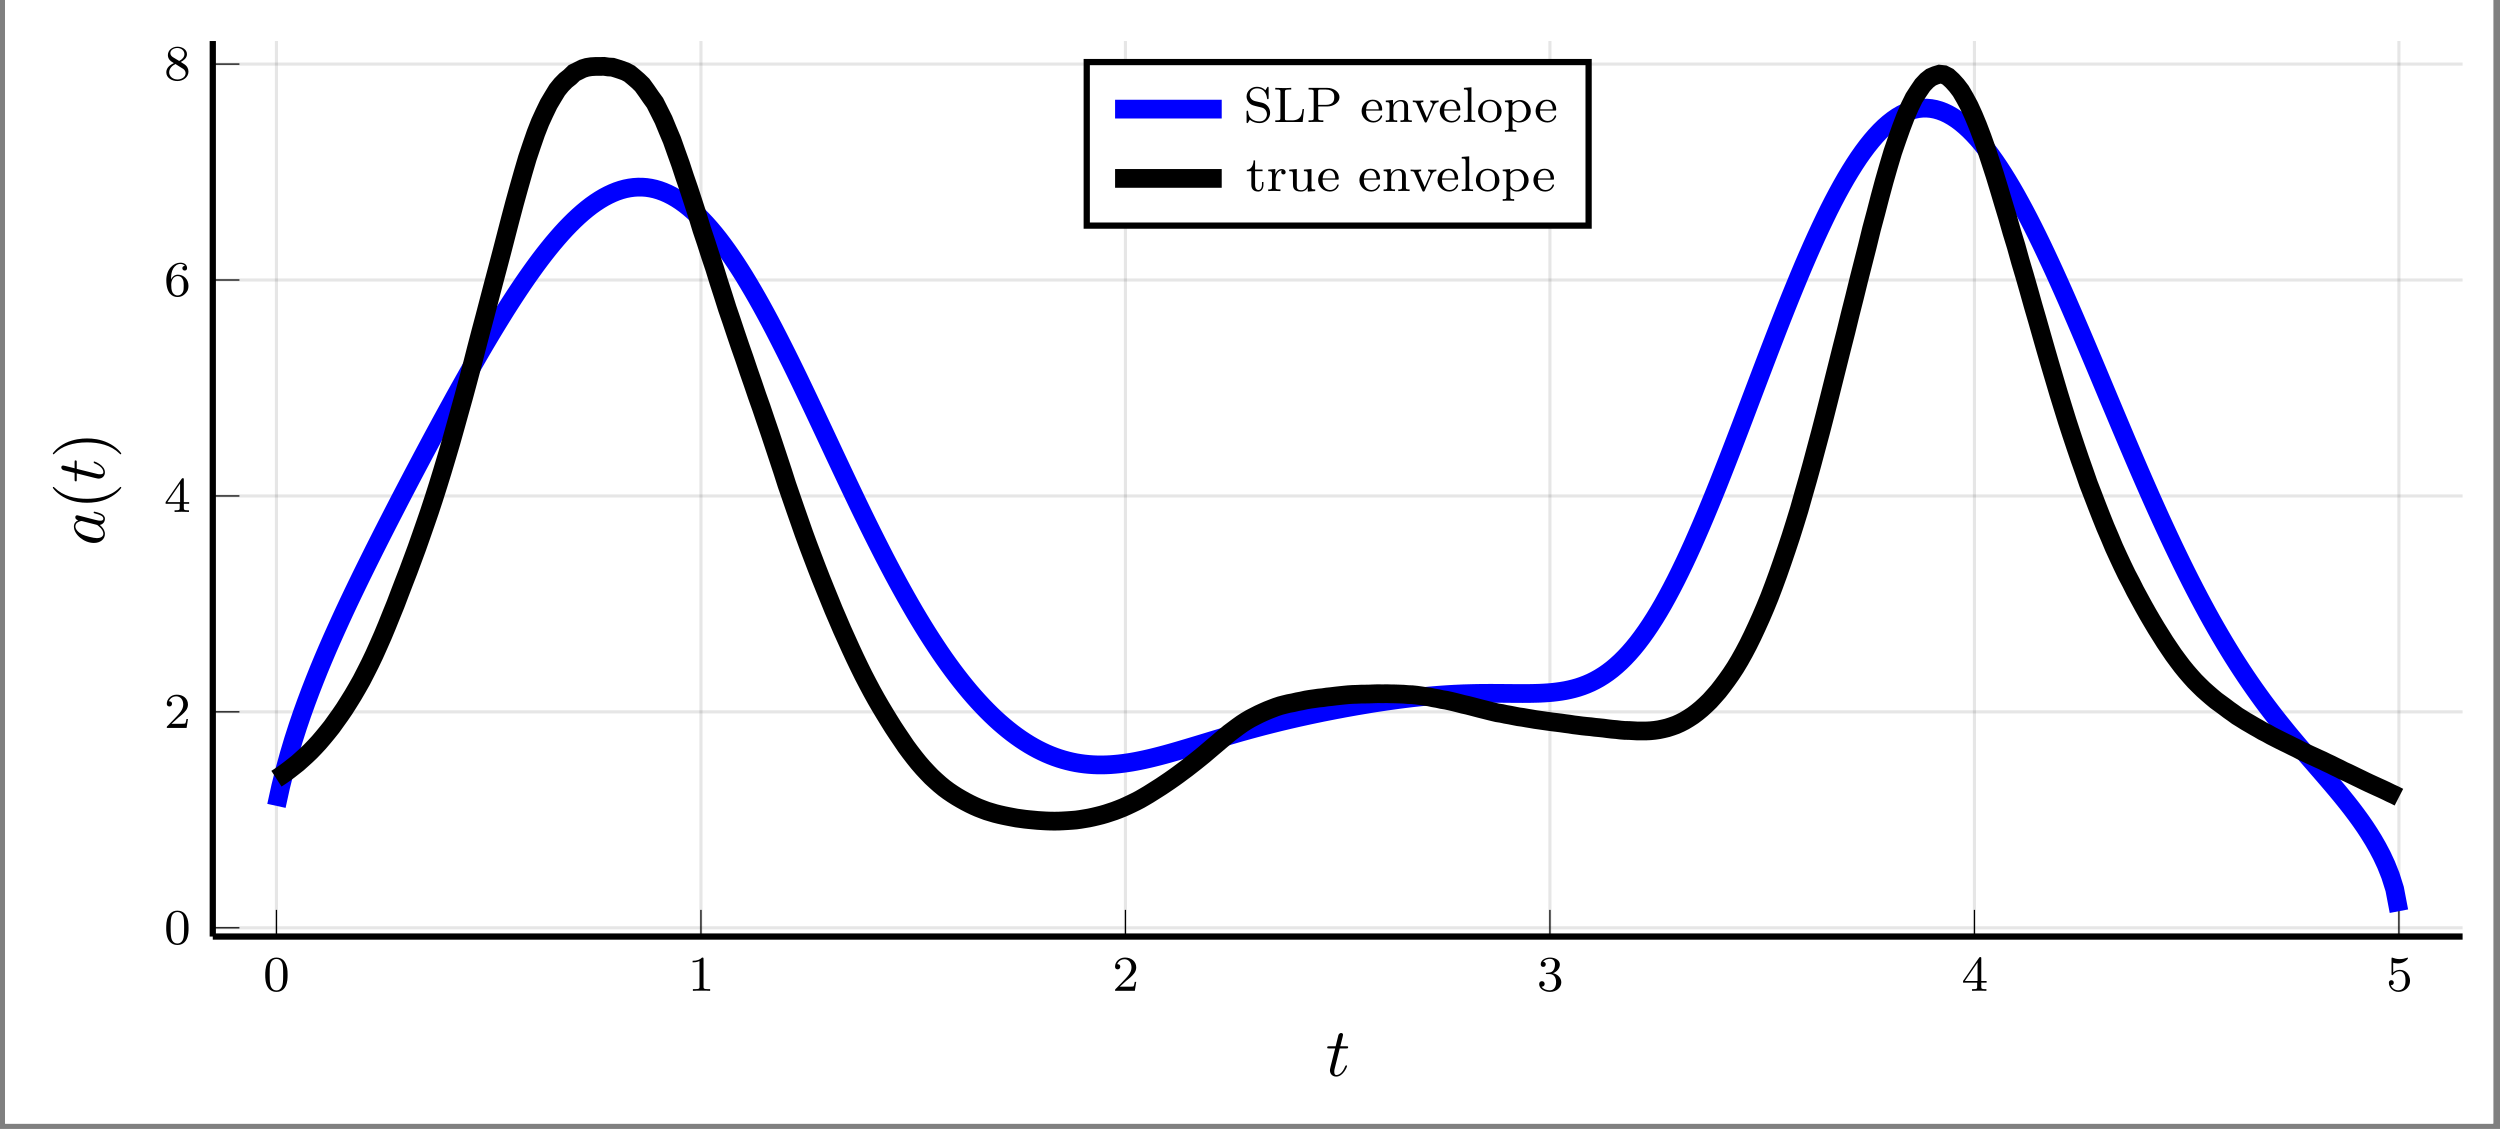 <?xml version="1.0" encoding="UTF-8"?>
<svg xmlns="http://www.w3.org/2000/svg" xmlns:xlink="http://www.w3.org/1999/xlink" width="396.726pt" height="179.148pt" viewBox="0 0 396.726 179.148" version="1.2">
<rect x="0" y="0" width="396.726" height="179.148" fill="#808080" stroke="none"/>
<defs>
<g>
<symbol overflow="visible" id="glyph-1683047843869965-0-0">
<path style="stroke:none;" d=""/>
</symbol>
<symbol overflow="visible" id="glyph-1683047843869965-0-1">
<path style="stroke:none;" d="M 3.875 -2.531 C 3.875 -3.375 3.797 -3.891 3.531 -4.406 C 3.188 -5.109 2.547 -5.281 2.109 -5.281 C 1.109 -5.281 0.734 -4.531 0.625 -4.312 C 0.344 -3.734 0.328 -2.938 0.328 -2.531 C 0.328 -2.016 0.344 -1.203 0.734 -0.578 C 1.094 0.016 1.688 0.172 2.109 0.172 C 2.484 0.172 3.172 0.047 3.562 -0.734 C 3.859 -1.312 3.875 -2.016 3.875 -2.531 Z M 2.109 -0.062 C 1.828 -0.062 1.281 -0.188 1.125 -1.016 C 1.031 -1.469 1.031 -2.219 1.031 -2.625 C 1.031 -3.172 1.031 -3.734 1.125 -4.172 C 1.281 -4.984 1.906 -5.062 2.109 -5.062 C 2.375 -5.062 2.922 -4.922 3.078 -4.203 C 3.172 -3.766 3.172 -3.172 3.172 -2.625 C 3.172 -2.156 3.172 -1.438 3.078 -1 C 2.906 -0.172 2.359 -0.062 2.109 -0.062 Z M 2.109 -0.062 "/>
</symbol>
<symbol overflow="visible" id="glyph-1683047843869965-0-2">
<path style="stroke:none;" d="M 2.5 -5.062 C 2.5 -5.266 2.469 -5.281 2.266 -5.281 C 1.938 -4.953 1.516 -4.766 0.766 -4.766 L 0.766 -4.516 C 0.969 -4.516 1.406 -4.516 1.859 -4.719 L 1.859 -0.656 C 1.859 -0.359 1.844 -0.266 1.094 -0.266 L 0.812 -0.266 L 0.812 0 C 1.141 -0.031 1.812 -0.031 2.172 -0.031 C 2.531 -0.031 3.219 -0.031 3.547 0 L 3.547 -0.266 L 3.266 -0.266 C 2.516 -0.266 2.5 -0.359 2.5 -0.656 Z M 2.5 -5.062 "/>
</symbol>
<symbol overflow="visible" id="glyph-1683047843869965-0-3">
<path style="stroke:none;" d="M 2.234 -1.625 C 2.359 -1.734 2.703 -2 2.828 -2.109 C 3.312 -2.562 3.781 -3 3.781 -3.719 C 3.781 -4.672 3 -5.281 2 -5.281 C 1.047 -5.281 0.422 -4.562 0.422 -3.844 C 0.422 -3.453 0.734 -3.406 0.844 -3.406 C 1.016 -3.406 1.25 -3.531 1.25 -3.828 C 1.25 -4.234 0.859 -4.234 0.766 -4.234 C 0.984 -4.812 1.531 -5.016 1.906 -5.016 C 2.656 -5.016 3.031 -4.391 3.031 -3.719 C 3.031 -2.891 2.453 -2.297 1.516 -1.328 L 0.516 -0.297 C 0.422 -0.219 0.422 -0.203 0.422 0 L 3.562 0 L 3.781 -1.422 L 3.547 -1.422 C 3.516 -1.266 3.453 -0.859 3.359 -0.719 C 3.312 -0.656 2.703 -0.656 2.578 -0.656 L 1.172 -0.656 Z M 2.234 -1.625 "/>
</symbol>
<symbol overflow="visible" id="glyph-1683047843869965-0-4">
<path style="stroke:none;" d="M 2.016 -2.656 C 2.641 -2.656 3.031 -2.188 3.031 -1.359 C 3.031 -0.359 2.469 -0.078 2.047 -0.078 C 1.609 -0.078 1.016 -0.234 0.734 -0.656 C 1.031 -0.656 1.219 -0.828 1.219 -1.094 C 1.219 -1.344 1.047 -1.531 0.781 -1.531 C 0.578 -1.531 0.344 -1.391 0.344 -1.078 C 0.344 -0.328 1.156 0.172 2.062 0.172 C 3.125 0.172 3.859 -0.562 3.859 -1.359 C 3.859 -2.016 3.328 -2.625 2.531 -2.797 C 3.156 -3.016 3.625 -3.562 3.625 -4.188 C 3.625 -4.828 2.906 -5.281 2.078 -5.281 C 1.234 -5.281 0.594 -4.812 0.594 -4.219 C 0.594 -3.922 0.781 -3.797 0.984 -3.797 C 1.234 -3.797 1.391 -3.969 1.391 -4.203 C 1.391 -4.5 1.141 -4.609 0.969 -4.609 C 1.297 -5.047 1.906 -5.078 2.062 -5.078 C 2.266 -5.078 2.859 -5.016 2.859 -4.188 C 2.859 -3.641 2.641 -3.297 2.531 -3.172 C 2.281 -2.922 2.109 -2.906 1.625 -2.875 C 1.469 -2.875 1.406 -2.859 1.406 -2.766 C 1.406 -2.656 1.469 -2.656 1.609 -2.656 Z M 2.016 -2.656 "/>
</symbol>
<symbol overflow="visible" id="glyph-1683047843869965-0-5">
<path style="stroke:none;" d="M 3.125 -5.141 C 3.125 -5.297 3.125 -5.359 2.953 -5.359 C 2.859 -5.359 2.844 -5.344 2.766 -5.234 L 0.234 -1.562 L 0.234 -1.297 L 2.469 -1.297 L 2.469 -0.641 C 2.469 -0.344 2.453 -0.266 1.844 -0.266 L 1.656 -0.266 L 1.656 0 C 2.328 -0.031 2.344 -0.031 2.797 -0.031 C 3.25 -0.031 3.266 -0.031 3.938 0 L 3.938 -0.266 L 3.766 -0.266 C 3.156 -0.266 3.125 -0.344 3.125 -0.641 L 3.125 -1.297 L 3.969 -1.297 L 3.969 -1.562 L 3.125 -1.562 Z M 2.531 -4.5 L 2.531 -1.562 L 0.516 -1.562 Z M 2.531 -4.5 "/>
</symbol>
<symbol overflow="visible" id="glyph-1683047843869965-0-6">
<path style="stroke:none;" d="M 1.109 -4.453 C 1.219 -4.422 1.531 -4.344 1.859 -4.344 C 2.859 -4.344 3.453 -5.047 3.453 -5.172 C 3.453 -5.25 3.406 -5.281 3.359 -5.281 C 3.344 -5.281 3.328 -5.281 3.266 -5.234 C 2.953 -5.125 2.594 -5.031 2.156 -5.031 C 1.688 -5.031 1.297 -5.141 1.062 -5.234 C 0.969 -5.281 0.953 -5.281 0.953 -5.281 C 0.844 -5.281 0.844 -5.188 0.844 -5.047 L 0.844 -2.719 C 0.844 -2.578 0.844 -2.484 0.969 -2.484 C 1.047 -2.484 1.062 -2.516 1.109 -2.578 C 1.203 -2.703 1.5 -3.109 2.172 -3.109 C 2.625 -3.109 2.828 -2.734 2.906 -2.594 C 3.047 -2.297 3.062 -1.938 3.062 -1.625 C 3.062 -1.328 3.047 -0.906 2.828 -0.562 C 2.672 -0.312 2.359 -0.078 1.938 -0.078 C 1.422 -0.078 0.906 -0.391 0.734 -0.906 C 0.75 -0.906 0.797 -0.906 0.812 -0.906 C 1.031 -0.906 1.203 -1.047 1.203 -1.297 C 1.203 -1.594 0.969 -1.688 0.812 -1.688 C 0.672 -1.688 0.422 -1.609 0.422 -1.266 C 0.422 -0.562 1.047 0.172 1.953 0.172 C 2.938 0.172 3.781 -0.609 3.781 -1.594 C 3.781 -2.516 3.125 -3.328 2.188 -3.328 C 1.781 -3.328 1.406 -3.203 1.109 -2.922 Z M 1.109 -4.453 "/>
</symbol>
<symbol overflow="visible" id="glyph-1683047843869965-0-7">
<path style="stroke:none;" d="M 1.094 -2.625 C 1.094 -3.281 1.156 -3.859 1.438 -4.344 C 1.672 -4.75 2.078 -5.078 2.578 -5.078 C 2.734 -5.078 3.109 -5.047 3.281 -4.766 C 2.922 -4.75 2.891 -4.484 2.891 -4.391 C 2.891 -4.156 3.078 -4.031 3.266 -4.031 C 3.406 -4.031 3.641 -4.109 3.641 -4.406 C 3.641 -4.891 3.281 -5.281 2.578 -5.281 C 1.469 -5.281 0.344 -4.234 0.344 -2.516 C 0.344 -0.359 1.344 0.172 2.125 0.172 C 2.5 0.172 2.906 0.062 3.266 -0.281 C 3.594 -0.594 3.859 -0.922 3.859 -1.609 C 3.859 -2.656 3.078 -3.375 2.188 -3.375 C 1.625 -3.375 1.281 -3.016 1.094 -2.625 Z M 2.125 -0.078 C 1.703 -0.078 1.438 -0.359 1.312 -0.594 C 1.141 -0.938 1.125 -1.484 1.125 -1.781 C 1.125 -2.578 1.547 -3.156 2.156 -3.156 C 2.562 -3.156 2.797 -2.953 2.938 -2.672 C 3.109 -2.375 3.109 -2.031 3.109 -1.625 C 3.109 -1.219 3.109 -0.859 2.953 -0.578 C 2.75 -0.219 2.469 -0.078 2.125 -0.078 Z M 2.125 -0.078 "/>
</symbol>
<symbol overflow="visible" id="glyph-1683047843869965-0-8">
<path style="stroke:none;" d="M 2.641 -2.859 C 3.078 -3.078 3.625 -3.484 3.625 -4.094 C 3.625 -4.844 2.844 -5.281 2.109 -5.281 C 1.266 -5.281 0.594 -4.703 0.594 -3.953 C 0.594 -3.656 0.688 -3.391 0.891 -3.156 C 1.031 -3 1.062 -2.969 1.547 -2.672 C 0.562 -2.234 0.344 -1.656 0.344 -1.203 C 0.344 -0.328 1.234 0.172 2.094 0.172 C 3.078 0.172 3.859 -0.484 3.859 -1.328 C 3.859 -1.828 3.594 -2.172 3.453 -2.297 C 3.328 -2.422 3.312 -2.438 2.641 -2.859 Z M 1.406 -3.609 C 1.172 -3.75 0.984 -3.984 0.984 -4.25 C 0.984 -4.75 1.531 -5.078 2.094 -5.078 C 2.719 -5.078 3.219 -4.656 3.219 -4.094 C 3.219 -3.641 2.859 -3.25 2.391 -3.016 Z M 1.797 -2.531 C 1.828 -2.516 2.734 -1.953 2.859 -1.859 C 3 -1.797 3.406 -1.547 3.406 -1.062 C 3.406 -0.453 2.766 -0.078 2.109 -0.078 C 1.406 -0.078 0.797 -0.562 0.797 -1.203 C 0.797 -1.797 1.25 -2.266 1.797 -2.531 Z M 1.797 -2.531 "/>
</symbol>
<symbol overflow="visible" id="glyph-1683047843869965-1-0">
<path style="stroke:none;" d=""/>
</symbol>
<symbol overflow="visible" id="glyph-1683047843869965-1-1">
<path style="stroke:none;" d="M 2.234 -4.344 L 3.266 -4.344 C 3.469 -4.344 3.578 -4.344 3.578 -4.562 C 3.578 -4.688 3.469 -4.688 3.281 -4.688 L 2.328 -4.688 C 2.719 -6.219 2.766 -6.438 2.766 -6.5 C 2.766 -6.688 2.641 -6.797 2.453 -6.797 C 2.422 -6.797 2.125 -6.781 2.016 -6.406 L 1.594 -4.688 L 0.578 -4.688 C 0.359 -4.688 0.25 -4.688 0.25 -4.469 C 0.25 -4.344 0.344 -4.344 0.547 -4.344 L 1.516 -4.344 C 0.734 -1.266 0.688 -1.078 0.688 -0.875 C 0.688 -0.297 1.094 0.125 1.688 0.125 C 2.797 0.125 3.406 -1.469 3.406 -1.547 C 3.406 -1.656 3.328 -1.656 3.281 -1.656 C 3.188 -1.656 3.172 -1.625 3.109 -1.516 C 2.656 -0.375 2.078 -0.125 1.703 -0.125 C 1.484 -0.125 1.375 -0.266 1.375 -0.625 C 1.375 -0.875 1.391 -0.953 1.438 -1.141 Z M 2.234 -4.344 "/>
</symbol>
<symbol overflow="visible" id="glyph-1683047843869965-2-0">
<path style="stroke:none;" d=""/>
</symbol>
<symbol overflow="visible" id="glyph-1683047843869965-2-1">
<path style="stroke:none;" d="M -4.109 -4.047 C -4.5 -3.859 -4.797 -3.547 -4.797 -3.047 C -4.797 -1.781 -3.203 -0.438 -1.625 -0.438 C -0.594 -0.438 0.125 -1.031 0.125 -1.875 C 0.125 -2.094 0.078 -2.641 -0.688 -3.297 C -0.234 -3.375 0.125 -3.75 0.125 -4.281 C 0.125 -4.656 -0.125 -4.906 -0.484 -5.078 C -0.875 -5.266 -1.531 -5.406 -1.547 -5.406 C -1.656 -5.406 -1.656 -5.312 -1.656 -5.281 C -1.656 -5.172 -1.625 -5.156 -1.469 -5.125 C -0.766 -4.938 -0.125 -4.75 -0.125 -4.297 C -0.125 -4 -0.406 -3.969 -0.625 -3.969 C -0.859 -3.969 -0.938 -4 -1.422 -4.109 C -1.875 -4.234 -1.984 -4.25 -2.406 -4.359 L -3.922 -4.75 C -4.219 -4.828 -4.25 -4.828 -4.297 -4.828 C -4.469 -4.828 -4.578 -4.688 -4.578 -4.5 C -4.578 -4.25 -4.344 -4.078 -4.109 -4.047 Z M -1.297 -3.344 C -1.094 -3.297 -1.078 -3.297 -0.891 -3.125 C -0.297 -2.656 -0.125 -2.203 -0.125 -1.906 C -0.125 -1.359 -0.719 -1.203 -1.141 -1.203 C -1.688 -1.203 -3.016 -1.547 -3.516 -1.797 C -4.156 -2.141 -4.562 -2.625 -4.562 -3.062 C -4.562 -3.766 -3.672 -3.922 -3.609 -3.922 C -3.547 -3.922 -3.469 -3.906 -3.422 -3.891 Z M -1.297 -3.344 "/>
</symbol>
<symbol overflow="visible" id="glyph-1683047843869965-2-2">
<path style="stroke:none;" d="M -4.344 -2.234 L -4.344 -3.266 C -4.344 -3.469 -4.344 -3.578 -4.562 -3.578 C -4.688 -3.578 -4.688 -3.469 -4.688 -3.281 L -4.688 -2.328 C -6.219 -2.719 -6.438 -2.766 -6.5 -2.766 C -6.688 -2.766 -6.797 -2.641 -6.797 -2.453 C -6.797 -2.422 -6.781 -2.125 -6.406 -2.016 L -4.688 -1.594 L -4.688 -0.578 C -4.688 -0.359 -4.688 -0.25 -4.469 -0.25 C -4.344 -0.25 -4.344 -0.344 -4.344 -0.547 L -4.344 -1.516 C -1.266 -0.734 -1.078 -0.688 -0.875 -0.688 C -0.297 -0.688 0.125 -1.094 0.125 -1.688 C 0.125 -2.797 -1.469 -3.406 -1.547 -3.406 C -1.656 -3.406 -1.656 -3.328 -1.656 -3.281 C -1.656 -3.188 -1.625 -3.172 -1.516 -3.109 C -0.375 -2.656 -0.125 -2.078 -0.125 -1.703 C -0.125 -1.484 -0.266 -1.375 -0.625 -1.375 C -0.875 -1.375 -0.953 -1.391 -1.141 -1.438 Z M -4.344 -2.234 "/>
</symbol>
<symbol overflow="visible" id="glyph-1683047843869965-3-0">
<path style="stroke:none;" d=""/>
</symbol>
<symbol overflow="visible" id="glyph-1683047843869965-3-1">
<path style="stroke:none;" d="M 2.609 -3.594 C 2.578 -3.594 2.547 -3.594 2.375 -3.406 C 1 -2.047 -1.047 -1.703 -2.719 -1.703 C -4.609 -1.703 -6.5 -2.125 -7.844 -3.453 C -7.984 -3.594 -8 -3.594 -8.031 -3.594 C -8.109 -3.594 -8.141 -3.547 -8.141 -3.484 C -8.141 -3.375 -7.406 -2.406 -6.031 -1.766 C -4.828 -1.203 -3.625 -1.078 -2.719 -1.078 C -1.875 -1.078 -0.547 -1.188 0.672 -1.797 C 2.016 -2.438 2.719 -3.375 2.719 -3.484 C 2.719 -3.547 2.688 -3.594 2.609 -3.594 Z M 2.609 -3.594 "/>
</symbol>
<symbol overflow="visible" id="glyph-1683047843869965-3-2">
<path style="stroke:none;" d="M -2.719 -3.141 C -3.562 -3.141 -4.875 -3.016 -6.109 -2.422 C -7.438 -1.766 -8.141 -0.844 -8.141 -0.734 C -8.141 -0.656 -8.094 -0.625 -8.031 -0.625 C -8 -0.625 -7.984 -0.625 -7.781 -0.828 C -6.719 -1.891 -4.984 -2.516 -2.719 -2.516 C -0.859 -2.516 1.047 -2.109 2.422 -0.766 C 2.547 -0.625 2.578 -0.625 2.609 -0.625 C 2.672 -0.625 2.719 -0.656 2.719 -0.734 C 2.719 -0.844 1.969 -1.812 0.594 -2.453 C -0.594 -3.016 -1.797 -3.141 -2.719 -3.141 Z M -2.719 -3.141 "/>
</symbol>
<symbol overflow="visible" id="glyph-1683047843869965-4-0">
<path style="stroke:none;" d=""/>
</symbol>
<symbol overflow="visible" id="glyph-1683047843869965-4-1">
<path style="stroke:none;" d="M 4.203 -1.469 C 4.203 -2.156 3.75 -2.859 2.938 -3.062 L 1.844 -3.312 C 1.344 -3.422 0.969 -3.828 0.969 -4.312 C 0.969 -4.844 1.422 -5.344 2.125 -5.344 C 3.5 -5.344 3.672 -4.062 3.719 -3.766 C 3.734 -3.672 3.734 -3.625 3.844 -3.625 C 3.969 -3.625 3.969 -3.672 3.969 -3.828 L 3.969 -5.375 C 3.969 -5.516 3.969 -5.594 3.859 -5.594 C 3.797 -5.594 3.781 -5.562 3.734 -5.484 L 3.453 -5.031 C 3.062 -5.469 2.547 -5.594 2.109 -5.594 C 1.172 -5.594 0.469 -4.875 0.469 -4.062 C 0.469 -3.453 0.812 -3.125 0.953 -2.969 C 1.25 -2.688 1.516 -2.625 2.359 -2.422 C 3.047 -2.266 3.172 -2.25 3.422 -1.969 C 3.516 -1.875 3.703 -1.609 3.703 -1.219 C 3.703 -0.672 3.281 -0.094 2.547 -0.094 C 1.672 -0.094 0.766 -0.516 0.719 -1.625 C 0.703 -1.75 0.703 -1.797 0.594 -1.797 C 0.469 -1.797 0.469 -1.734 0.469 -1.594 L 0.469 -0.047 C 0.469 0.094 0.469 0.172 0.578 0.172 C 0.641 0.172 0.641 0.156 0.703 0.078 C 0.734 0.031 0.766 -0.047 0.984 -0.375 C 1.484 0.062 2.078 0.172 2.547 0.172 C 3.547 0.172 4.203 -0.625 4.203 -1.469 Z M 4.203 -1.469 "/>
</symbol>
<symbol overflow="visible" id="glyph-1683047843869965-4-2">
<path style="stroke:none;" d="M 4.906 -2.062 L 4.672 -2.062 C 4.578 -1.234 4.453 -0.266 3 -0.266 L 2.266 -0.266 C 1.891 -0.266 1.875 -0.312 1.875 -0.594 L 1.875 -4.766 C 1.875 -5.047 1.875 -5.156 2.625 -5.156 L 2.875 -5.156 L 2.875 -5.422 C 2.531 -5.391 1.938 -5.391 1.578 -5.391 L 0.344 -5.422 L 0.344 -5.156 L 0.531 -5.156 C 1.141 -5.156 1.156 -5.078 1.156 -4.781 L 1.156 -0.641 C 1.156 -0.344 1.141 -0.266 0.531 -0.266 L 0.344 -0.266 L 0.344 0 L 4.688 0 Z M 4.906 -2.062 "/>
</symbol>
<symbol overflow="visible" id="glyph-1683047843869965-4-3">
<path style="stroke:none;" d="M 5.266 -3.938 C 5.266 -4.719 4.422 -5.422 3.281 -5.422 L 0.359 -5.422 L 0.359 -5.156 L 0.547 -5.156 C 1.156 -5.156 1.172 -5.078 1.172 -4.781 L 1.172 -0.641 C 1.172 -0.344 1.156 -0.266 0.547 -0.266 L 0.359 -0.266 L 0.359 0 L 1.531 -0.031 L 2.703 0 L 2.703 -0.266 L 2.531 -0.266 C 1.906 -0.266 1.891 -0.344 1.891 -0.641 L 1.891 -2.469 L 3.344 -2.469 C 4.312 -2.469 5.266 -3.109 5.266 -3.938 Z M 4.438 -3.938 C 4.438 -3.594 4.438 -2.719 3.078 -2.719 L 1.875 -2.719 L 1.875 -4.828 C 1.875 -5.109 1.891 -5.156 2.25 -5.156 L 3.078 -5.156 C 4.438 -5.156 4.438 -4.297 4.438 -3.938 Z M 4.438 -3.938 "/>
</symbol>
<symbol overflow="visible" id="glyph-1683047843869965-4-4">
<path style="stroke:none;" d="M 3.5 -0.953 C 3.5 -0.984 3.484 -1.062 3.375 -1.062 C 3.281 -1.062 3.266 -1.016 3.25 -0.953 C 2.969 -0.188 2.281 -0.172 2.141 -0.172 C 1.781 -0.172 1.422 -0.328 1.188 -0.703 C 0.938 -1.062 0.938 -1.578 0.938 -1.812 L 3.281 -1.812 C 3.453 -1.812 3.5 -1.812 3.5 -2 C 3.5 -2.703 3.109 -3.547 2 -3.547 C 1.016 -3.547 0.234 -2.719 0.234 -1.734 C 0.234 -0.719 1.094 0.078 2.094 0.078 C 3.109 0.078 3.5 -0.766 3.5 -0.953 Z M 2.953 -2.016 L 0.953 -2.016 C 1.031 -3.125 1.703 -3.312 2 -3.312 C 2.922 -3.312 2.953 -2.203 2.953 -2.016 Z M 2.953 -2.016 "/>
</symbol>
<symbol overflow="visible" id="glyph-1683047843869965-4-5">
<path style="stroke:none;" d="M 4.453 0 L 4.453 -0.266 C 3.953 -0.266 3.859 -0.266 3.859 -0.625 L 3.859 -2.406 C 3.859 -3.078 3.562 -3.5 2.719 -3.5 C 1.938 -3.5 1.578 -2.922 1.484 -2.734 L 1.469 -2.734 L 1.469 -3.5 L 0.328 -3.406 L 0.328 -3.156 C 0.859 -3.156 0.922 -3.094 0.922 -2.703 L 0.922 -0.625 C 0.922 -0.266 0.828 -0.266 0.328 -0.266 L 0.328 0 C 0.672 -0.031 1.016 -0.031 1.234 -0.031 C 1.453 -0.031 1.797 -0.031 2.141 0 L 2.141 -0.266 C 1.625 -0.266 1.531 -0.266 1.531 -0.625 L 1.531 -2.062 C 1.531 -2.891 2.172 -3.281 2.656 -3.281 C 3.141 -3.281 3.25 -2.938 3.25 -2.438 L 3.25 -0.625 C 3.25 -0.266 3.156 -0.266 2.656 -0.266 L 2.656 0 C 3 -0.031 3.344 -0.031 3.562 -0.031 C 3.781 -0.031 4.125 -0.031 4.453 0 Z M 4.453 0 "/>
</symbol>
<symbol overflow="visible" id="glyph-1683047843869965-4-6">
<path style="stroke:none;" d="M 4.266 -3.156 L 4.266 -3.422 C 4 -3.391 3.984 -3.391 3.656 -3.391 C 3.578 -3.391 3.203 -3.391 2.953 -3.422 L 2.953 -3.156 C 3.234 -3.141 3.312 -2.969 3.312 -2.828 C 3.312 -2.75 3.297 -2.719 3.266 -2.641 L 2.406 -0.641 L 1.469 -2.797 C 1.422 -2.891 1.422 -2.953 1.422 -2.953 C 1.422 -3.156 1.703 -3.156 1.844 -3.156 L 1.844 -3.422 C 1.5 -3.391 1.125 -3.391 0.969 -3.391 C 0.812 -3.391 0.422 -3.391 0.172 -3.422 L 0.172 -3.156 C 0.656 -3.156 0.703 -3.109 0.812 -2.844 L 2.016 -0.094 C 2.062 0.031 2.109 0.078 2.219 0.078 C 2.328 0.078 2.391 0.016 2.422 -0.078 L 3.516 -2.609 C 3.703 -3.047 3.984 -3.156 4.266 -3.156 Z M 4.266 -3.156 "/>
</symbol>
<symbol overflow="visible" id="glyph-1683047843869965-4-7">
<path style="stroke:none;" d="M 2.125 0 L 2.125 -0.266 C 1.609 -0.266 1.516 -0.266 1.516 -0.625 L 1.516 -5.516 L 0.328 -5.422 L 0.328 -5.156 C 0.875 -5.156 0.938 -5.109 0.938 -4.719 L 0.938 -0.625 C 0.938 -0.266 0.844 -0.266 0.328 -0.266 L 0.328 0 C 0.641 -0.031 1.094 -0.031 1.219 -0.031 C 1.375 -0.031 1.812 -0.031 2.125 0 Z M 2.125 0 "/>
</symbol>
<symbol overflow="visible" id="glyph-1683047843869965-4-8">
<path style="stroke:none;" d="M 3.969 -1.688 C 3.969 -2.688 3.156 -3.547 2.109 -3.547 C 1.062 -3.547 0.234 -2.688 0.234 -1.688 C 0.234 -0.703 1.094 0.078 2.109 0.078 C 3.125 0.078 3.969 -0.703 3.969 -1.688 Z M 3.266 -1.766 C 3.266 -1.391 3.25 -0.953 3.031 -0.625 C 2.812 -0.312 2.453 -0.172 2.109 -0.172 C 1.672 -0.172 1.344 -0.375 1.172 -0.656 C 0.969 -0.969 0.938 -1.359 0.938 -1.766 C 0.938 -2.062 0.938 -2.547 1.188 -2.875 C 1.391 -3.156 1.734 -3.312 2.109 -3.312 C 2.516 -3.312 2.859 -3.125 3.047 -2.844 C 3.25 -2.516 3.266 -2.078 3.266 -1.766 Z M 3.266 -1.766 "/>
</symbol>
<symbol overflow="visible" id="glyph-1683047843869965-4-9">
<path style="stroke:none;" d="M 4.391 -1.719 C 4.391 -2.703 3.594 -3.5 2.641 -3.5 C 2.328 -3.5 1.859 -3.422 1.453 -3.016 L 1.453 -3.5 L 0.281 -3.406 L 0.281 -3.156 C 0.844 -3.156 0.875 -3.109 0.875 -2.766 L 0.875 0.922 C 0.875 1.281 0.781 1.281 0.281 1.281 L 0.281 1.547 C 0.625 1.516 0.969 1.516 1.188 1.516 C 1.406 1.516 1.75 1.516 2.094 1.547 L 2.094 1.281 C 1.578 1.281 1.484 1.281 1.484 0.922 L 1.484 -0.391 C 1.859 0.016 2.266 0.078 2.516 0.078 C 3.531 0.078 4.391 -0.703 4.391 -1.719 Z M 3.688 -1.719 C 3.688 -0.797 3.125 -0.141 2.469 -0.141 C 2.203 -0.141 1.828 -0.266 1.578 -0.656 C 1.484 -0.797 1.484 -0.797 1.484 -0.953 L 1.484 -2.641 C 1.672 -2.953 2.062 -3.25 2.562 -3.25 C 3.172 -3.25 3.688 -2.578 3.688 -1.719 Z M 3.688 -1.719 "/>
</symbol>
<symbol overflow="visible" id="glyph-1683047843869965-4-10">
<path style="stroke:none;" d="M 2.797 -0.984 L 2.797 -1.438 L 2.562 -1.438 L 2.562 -1.016 C 2.562 -0.453 2.312 -0.172 2.016 -0.172 C 1.469 -0.172 1.469 -0.844 1.469 -0.969 L 1.469 -3.156 L 2.656 -3.156 L 2.656 -3.422 L 1.469 -3.422 L 1.469 -4.875 L 1.234 -4.875 C 1.219 -4.156 0.891 -3.406 0.156 -3.375 L 0.156 -3.156 L 0.875 -3.156 L 0.875 -0.984 C 0.875 -0.062 1.594 0.078 1.953 0.078 C 2.484 0.078 2.797 -0.391 2.797 -0.984 Z M 2.797 -0.984 "/>
</symbol>
<symbol overflow="visible" id="glyph-1683047843869965-4-11">
<path style="stroke:none;" d="M 3.047 -3 C 3.047 -3.281 2.797 -3.5 2.438 -3.5 C 1.922 -3.5 1.578 -3.109 1.406 -2.672 L 1.406 -3.5 L 0.281 -3.406 L 0.281 -3.156 C 0.812 -3.156 0.875 -3.094 0.875 -2.703 L 0.875 -0.625 C 0.875 -0.266 0.781 -0.266 0.281 -0.266 L 0.281 0 C 0.594 -0.031 1.031 -0.031 1.219 -0.031 C 1.688 -0.031 1.703 -0.031 2.219 0 L 2.219 -0.266 L 2.062 -0.266 C 1.469 -0.266 1.453 -0.344 1.453 -0.641 L 1.453 -1.812 C 1.453 -2.406 1.703 -3.266 2.469 -3.281 C 2.422 -3.25 2.344 -3.188 2.344 -3 C 2.344 -2.75 2.531 -2.641 2.688 -2.641 C 2.875 -2.641 3.047 -2.766 3.047 -3 Z M 3.047 -3 "/>
</symbol>
<symbol overflow="visible" id="glyph-1683047843869965-4-12">
<path style="stroke:none;" d="M 4.453 0 L 4.453 -0.266 C 3.922 -0.266 3.859 -0.312 3.859 -0.703 L 3.859 -3.5 L 2.656 -3.406 L 2.656 -3.156 C 3.188 -3.156 3.25 -3.094 3.25 -2.703 L 3.25 -1.328 C 3.25 -0.641 2.844 -0.141 2.25 -0.141 C 1.562 -0.141 1.531 -0.484 1.531 -0.875 L 1.531 -3.5 L 0.328 -3.406 L 0.328 -3.156 C 0.922 -3.156 0.922 -3.125 0.922 -2.422 L 0.922 -1.234 C 0.922 -0.656 0.922 0.078 2.203 0.078 C 2.938 0.078 3.234 -0.484 3.266 -0.562 L 3.281 -0.562 L 3.281 0.078 Z M 4.453 0 "/>
</symbol>
</g>
<clipPath id="clip-1683047843869965-1">
  <path d="M 0.801 0 L 395.652 0 L 395.652 178.301 L 0.801 178.301 Z M 0.801 0 "/>
</clipPath>
<clipPath id="clip-1683047843869965-2">
  <path d="M 33.766 6.473 L 390.887 6.473 L 390.887 148.621 L 33.766 148.621 Z M 33.766 6.473 "/>
</clipPath>
</defs>
<g id="surface1">
<g clip-path="url(#clip-1683047843869965-1)" clip-rule="nonzero">
<path style=" stroke:none;fill-rule:nonzero;fill:rgb(100%,100%,100%);fill-opacity:1;" d="M 0.801 178.301 L 395.652 178.301 L 395.652 0 L 0.801 0 Z M 0.801 178.301 "/>
<path style=" stroke:none;fill-rule:nonzero;fill:rgb(100%,100%,100%);fill-opacity:1;" d="M 0.805 178.301 L 0.805 0 L 395.656 0 L 395.656 178.301 Z M 0.805 178.301 "/>
</g>
<path style=" stroke:none;fill-rule:nonzero;fill:rgb(100%,100%,100%);fill-opacity:1;" d="M 33.766 148.621 L 390.887 148.621 L 390.887 6.473 L 33.766 6.473 Z M 33.766 148.621 "/>
<path style="fill:none;stroke-width:0.498;stroke-linecap:butt;stroke-linejoin:miter;stroke:rgb(0%,0%,0%);stroke-opacity:0.1;stroke-miterlimit:10;" d="M 10.155 -0.001 L 10.155 142.824 M 77.859 -0.001 L 77.859 142.824 M 145.558 -0.001 L 145.558 142.824 M 213.261 -0.001 L 213.261 142.824 M 280.965 -0.001 L 280.965 142.824 M 348.664 -0.001 L 348.664 142.824 " transform="matrix(0.995,0,0,-0.995,33.764,148.62)"/>
<path style="fill:none;stroke-width:0.498;stroke-linecap:butt;stroke-linejoin:miter;stroke:rgb(0%,0%,0%);stroke-opacity:0.1;stroke-miterlimit:10;" d="M 0.002 1.392 L 358.821 1.392 M 0.002 35.833 L 358.821 35.833 M 0.002 70.269 L 358.821 70.269 M 0.002 104.71 L 358.821 104.71 M 0.002 139.146 L 358.821 139.146 " transform="matrix(0.995,0,0,-0.995,33.764,148.62)"/>
<path style="fill:none;stroke-width:0.199;stroke-linecap:butt;stroke-linejoin:miter;stroke:rgb(0%,0%,0%);stroke-opacity:1;stroke-miterlimit:10;" d="M 10.155 -0.001 L 10.155 4.254 M 77.859 -0.001 L 77.859 4.254 M 145.558 -0.001 L 145.558 4.254 M 213.261 -0.001 L 213.261 4.254 M 280.965 -0.001 L 280.965 4.254 M 348.664 -0.001 L 348.664 4.254 " transform="matrix(0.995,0,0,-0.995,33.764,148.62)"/>
<path style="fill:none;stroke-width:0.199;stroke-linecap:butt;stroke-linejoin:miter;stroke:rgb(0%,0%,0%);stroke-opacity:1;stroke-miterlimit:10;" d="M 0.002 1.392 L 4.252 1.392 M 0.002 35.833 L 4.252 35.833 M 0.002 70.269 L 4.252 70.269 M 0.002 104.71 L 4.252 104.71 M 0.002 139.146 L 4.252 139.146 " transform="matrix(0.995,0,0,-0.995,33.764,148.62)"/>
<path style="fill:none;stroke-width:0.996;stroke-linecap:butt;stroke-linejoin:miter;stroke:rgb(0%,0%,0%);stroke-opacity:1;stroke-miterlimit:10;" d="M 0.002 -0.001 L 358.821 -0.001 " transform="matrix(0.995,0,0,-0.995,33.764,148.62)"/>
<path style="fill:none;stroke-width:0.996;stroke-linecap:butt;stroke-linejoin:miter;stroke:rgb(0%,0%,0%);stroke-opacity:1;stroke-miterlimit:10;" d="M 0.002 -0.001 L 0.002 142.824 " transform="matrix(0.995,0,0,-0.995,33.764,148.62)"/>
<g style="fill:rgb(0%,0%,0%);fill-opacity:1;">
  <use xlink:href="#glyph-1683047843869965-0-1" x="41.764" y="157.235"/>
</g>
<g style="fill:rgb(0%,0%,0%);fill-opacity:1;">
  <use xlink:href="#glyph-1683047843869965-0-2" x="109.144" y="157.235"/>
</g>
<g style="fill:rgb(0%,0%,0%);fill-opacity:1;">
  <use xlink:href="#glyph-1683047843869965-0-3" x="176.525" y="157.235"/>
</g>
<g style="fill:rgb(0%,0%,0%);fill-opacity:1;">
  <use xlink:href="#glyph-1683047843869965-0-4" x="243.905" y="157.235"/>
</g>
<g style="fill:rgb(0%,0%,0%);fill-opacity:1;">
  <use xlink:href="#glyph-1683047843869965-0-5" x="311.286" y="157.235"/>
</g>
<g style="fill:rgb(0%,0%,0%);fill-opacity:1;">
  <use xlink:href="#glyph-1683047843869965-0-6" x="378.668" y="157.235"/>
</g>
<g style="fill:rgb(0%,0%,0%);fill-opacity:1;">
  <use xlink:href="#glyph-1683047843869965-0-1" x="26.047" y="149.791"/>
</g>
<g style="fill:rgb(0%,0%,0%);fill-opacity:1;">
  <use xlink:href="#glyph-1683047843869965-0-3" x="26.047" y="115.516"/>
</g>
<g style="fill:rgb(0%,0%,0%);fill-opacity:1;">
  <use xlink:href="#glyph-1683047843869965-0-5" x="26.047" y="81.241"/>
</g>
<g style="fill:rgb(0%,0%,0%);fill-opacity:1;">
  <use xlink:href="#glyph-1683047843869965-0-7" x="26.047" y="46.965"/>
</g>
<g style="fill:rgb(0%,0%,0%);fill-opacity:1;">
  <use xlink:href="#glyph-1683047843869965-0-8" x="26.047" y="12.69"/>
</g>
<g clip-path="url(#clip-1683047843869965-2)" clip-rule="nonzero">
<path style="fill:none;stroke-width:2.989;stroke-linecap:butt;stroke-linejoin:miter;stroke:rgb(0%,0%,100%);stroke-opacity:1;stroke-miterlimit:10;" d="M 10.155 20.84 L 10.834 23.929 L 11.513 26.645 L 12.192 29.102 L 12.867 31.362 L 13.546 33.474 L 14.225 35.468 L 14.904 37.36 L 15.583 39.173 L 16.262 40.915 L 16.937 42.603 L 17.616 44.236 L 18.295 45.829 L 18.974 47.384 L 19.653 48.902 L 20.332 50.398 L 21.008 51.866 L 21.686 53.31 L 22.365 54.735 L 23.044 56.144 L 23.723 57.541 L 24.402 58.919 L 25.081 60.288 L 25.757 61.646 L 26.436 62.993 L 27.115 64.335 L 27.794 65.665 L 28.473 66.988 L 29.152 68.307 L 29.827 69.618 L 30.506 70.921 L 31.185 72.22 L 31.864 73.515 L 32.543 74.802 L 33.222 76.082 L 33.897 77.357 L 34.576 78.629 L 35.255 79.893 L 35.934 81.149 L 36.613 82.401 L 37.292 83.645 L 37.971 84.881 L 38.646 86.114 L 39.325 87.334 L 40.004 88.543 L 40.683 89.748 L 41.362 90.937 L 42.041 92.119 L 42.716 93.288 L 43.395 94.446 L 44.074 95.592 L 44.753 96.723 L 45.432 97.837 L 46.111 98.94 L 46.786 100.023 L 47.465 101.087 L 48.144 102.135 L 48.823 103.163 L 49.502 104.172 L 50.181 105.157 L 50.86 106.119 L 51.535 107.057 L 52.214 107.971 L 52.893 108.858 L 53.572 109.718 L 54.251 110.55 L 54.93 111.35 L 55.605 112.12 L 56.284 112.861 L 56.963 113.564 L 57.642 114.239 L 58.321 114.875 L 59 115.475 L 59.675 116.037 L 60.354 116.563 L 61.033 117.045 L 61.712 117.489 L 62.391 117.893 L 63.07 118.25 L 63.749 118.568 L 64.424 118.843 L 65.103 119.071 L 65.782 119.255 L 66.461 119.388 L 67.14 119.479 L 67.819 119.522 L 68.494 119.518 L 69.173 119.467 L 69.852 119.365 L 70.531 119.216 L 71.21 119.016 L 71.889 118.768 L 72.564 118.474 L 73.243 118.129 L 73.922 117.736 L 74.601 117.296 L 75.28 116.806 L 75.959 116.268 L 76.638 115.683 L 77.313 115.055 L 77.992 114.376 L 78.671 113.654 L 79.35 112.889 L 80.029 112.08 L 80.708 111.229 L 81.383 110.334 L 82.062 109.4 L 82.741 108.426 L 83.42 107.414 L 84.099 106.366 L 84.778 105.283 L 85.453 104.164 L 86.132 103.014 L 86.811 101.833 L 87.49 100.624 L 88.169 99.384 L 88.848 98.12 L 89.527 96.829 L 90.202 95.518 L 90.881 94.183 L 91.56 92.833 L 92.239 91.463 L 92.918 90.078 L 93.597 88.677 L 94.272 87.264 L 94.951 85.843 L 95.63 84.41 L 96.309 82.974 L 96.988 81.533 L 97.667 80.089 L 98.346 78.641 L 99.021 77.193 L 100.379 74.312 L 101.058 72.875 L 101.737 71.447 L 102.416 70.026 L 103.091 68.617 L 103.77 67.22 L 104.449 65.834 L 105.128 64.464 L 105.807 63.11 L 106.486 61.772 L 107.161 60.449 L 107.84 59.15 L 108.519 57.867 L 109.198 56.607 L 109.877 55.371 L 110.556 54.154 L 111.235 52.961 L 111.91 51.795 L 112.589 50.653 L 113.268 49.534 L 113.947 48.443 L 114.626 47.38 L 115.305 46.34 L 115.98 45.331 L 116.659 44.346 L 117.338 43.392 L 118.017 42.462 L 118.696 41.563 L 119.375 40.692 L 120.051 39.852 L 120.73 39.035 L 121.409 38.25 L 122.088 37.493 L 122.767 36.763 L 123.446 36.064 L 124.124 35.389 L 124.8 34.746 L 125.479 34.129 L 126.158 33.545 L 126.837 32.983 L 127.516 32.45 L 128.195 31.947 L 128.87 31.472 L 129.549 31.025 L 130.228 30.601 L 130.907 30.208 L 131.586 29.84 L 132.265 29.502 L 132.94 29.188 L 133.619 28.902 L 134.298 28.642 L 134.977 28.407 L 135.656 28.199 L 136.335 28.015 L 137.014 27.854 L 137.689 27.716 L 138.368 27.606 L 139.047 27.516 L 139.726 27.449 L 140.405 27.402 L 141.084 27.375 L 141.759 27.371 L 142.438 27.383 L 143.117 27.414 L 143.796 27.465 L 144.475 27.528 L 145.154 27.61 L 145.829 27.704 L 146.508 27.81 L 147.187 27.932 L 147.866 28.066 L 148.545 28.207 L 149.224 28.36 L 149.903 28.521 L 150.578 28.69 L 151.257 28.866 L 151.936 29.047 L 152.615 29.235 L 153.294 29.427 L 153.973 29.624 L 154.648 29.824 L 155.327 30.024 L 157.364 30.636 L 158.043 30.844 L 158.718 31.048 L 159.397 31.256 L 160.755 31.665 L 162.113 32.065 L 162.792 32.261 L 163.467 32.457 L 164.146 32.65 L 165.504 33.027 L 166.183 33.211 L 166.862 33.392 L 167.537 33.572 L 168.895 33.917 L 170.253 34.255 L 170.932 34.416 L 171.607 34.577 L 172.965 34.891 L 175.002 35.338 L 175.681 35.48 L 176.356 35.621 L 177.035 35.762 L 179.072 36.162 L 179.751 36.288 L 180.426 36.418 L 182.463 36.783 L 183.821 37.01 L 184.496 37.124 L 185.175 37.234 L 185.854 37.34 L 187.212 37.544 L 188.57 37.732 L 189.245 37.827 L 189.924 37.913 L 191.282 38.078 L 192.64 38.227 L 193.315 38.294 L 193.994 38.36 L 194.673 38.419 L 195.352 38.474 L 196.031 38.525 L 196.71 38.572 L 197.385 38.615 L 198.064 38.651 L 199.422 38.714 L 200.78 38.753 L 201.459 38.769 L 202.134 38.78 L 203.492 38.788 L 204.171 38.788 L 205.529 38.78 L 206.204 38.776 L 206.883 38.769 L 208.92 38.757 L 209.599 38.761 L 210.274 38.769 L 210.953 38.784 L 211.632 38.804 L 212.311 38.839 L 212.99 38.882 L 213.669 38.941 L 214.348 39.02 L 215.024 39.114 L 215.702 39.228 L 216.381 39.369 L 217.06 39.534 L 217.739 39.726 L 218.418 39.954 L 219.094 40.213 L 219.773 40.507 L 220.452 40.845 L 221.131 41.222 L 221.81 41.645 L 222.489 42.112 L 223.168 42.627 L 223.843 43.196 L 224.522 43.812 L 225.201 44.487 L 225.88 45.213 L 226.559 45.994 L 227.238 46.83 L 227.913 47.721 L 228.592 48.671 L 229.271 49.676 L 229.95 50.735 L 230.629 51.846 L 231.308 53.012 L 231.983 54.232 L 232.662 55.5 L 233.341 56.819 L 234.02 58.185 L 234.699 59.594 L 235.378 61.046 L 236.057 62.537 L 236.732 64.072 L 237.411 65.638 L 238.09 67.239 L 238.769 68.872 L 239.448 70.532 L 240.127 72.216 L 240.802 73.927 L 241.481 75.654 L 242.16 77.401 L 242.839 79.163 L 243.518 80.933 L 244.197 82.715 L 244.872 84.501 L 246.909 89.87 L 247.588 91.652 L 248.267 93.426 L 248.946 95.188 L 249.621 96.934 L 250.3 98.669 L 250.979 100.38 L 251.658 102.072 L 252.337 103.736 L 253.016 105.377 L 253.691 106.986 L 254.37 108.564 L 255.049 110.106 L 255.728 111.613 L 256.407 113.081 L 257.086 114.506 L 257.761 115.891 L 258.44 117.226 L 259.119 118.517 L 259.798 119.757 L 260.477 120.947 L 261.156 122.081 L 261.835 123.164 L 262.51 124.188 L 263.189 125.154 L 263.868 126.065 L 264.547 126.912 L 265.226 127.701 L 265.905 128.427 L 266.58 129.091 L 267.259 129.687 L 267.938 130.221 L 268.617 130.692 L 269.296 131.092 L 269.975 131.43 L 270.65 131.701 L 271.329 131.905 L 272.008 132.042 L 272.687 132.113 L 273.366 132.121 L 274.045 132.058 L 274.724 131.932 L 275.399 131.74 L 276.078 131.485 L 276.757 131.163 L 277.436 130.778 L 278.115 130.335 L 278.794 129.828 L 279.469 129.259 L 280.148 128.635 L 280.827 127.948 L 281.506 127.211 L 282.185 126.414 L 282.864 125.562 L 283.539 124.659 L 284.218 123.706 L 284.897 122.705 L 285.576 121.657 L 286.255 120.558 L 286.934 119.42 L 287.613 118.238 L 288.288 117.014 L 288.967 115.754 L 289.646 114.459 L 290.325 113.124 L 291.004 111.759 L 291.683 110.365 L 292.358 108.941 L 293.037 107.488 L 293.716 106.013 L 294.395 104.513 L 295.074 102.994 L 295.753 101.456 L 296.428 99.902 L 297.107 98.332 L 297.786 96.75 L 298.465 95.157 L 299.144 93.555 L 300.502 90.329 L 301.177 88.712 L 302.535 85.47 L 303.214 83.853 L 303.893 82.24 L 304.572 80.631 L 305.247 79.029 L 305.926 77.436 L 306.605 75.85 L 307.284 74.276 L 307.963 72.718 L 308.642 71.172 L 309.317 69.641 L 309.996 68.126 L 310.675 66.627 L 311.354 65.151 L 312.033 63.691 L 312.712 62.251 L 313.391 60.838 L 314.067 59.441 L 314.746 58.071 L 315.425 56.721 L 316.104 55.398 L 316.783 54.099 L 317.461 52.823 L 318.137 51.575 L 318.816 50.351 L 319.495 49.154 L 320.174 47.984 L 320.853 46.834 L 321.532 45.715 L 322.207 44.62 L 322.886 43.549 L 323.565 42.505 L 324.244 41.481 L 324.923 40.484 L 325.602 39.506 L 326.281 38.553 L 326.956 37.619 L 327.635 36.708 L 328.314 35.813 L 328.993 34.938 L 329.672 34.078 L 330.351 33.235 L 331.026 32.402 L 331.705 31.586 L 332.384 30.778 L 333.063 29.977 L 334.421 28.399 L 335.1 27.618 L 335.775 26.837 L 337.133 25.267 L 337.812 24.474 L 338.491 23.674 L 339.17 22.861 L 339.845 22.033 L 340.524 21.185 L 341.203 20.314 L 341.882 19.411 L 342.561 18.477 L 343.24 17.5 L 343.915 16.468 L 344.594 15.369 L 345.273 14.183 L 345.952 12.888 L 346.631 11.428 L 347.31 9.725 L 347.989 7.574 L 348.664 4.042 " transform="matrix(0.995,0,0,-0.995,33.764,148.62)"/>
<path style="fill:none;stroke-width:2.989;stroke-linecap:butt;stroke-linejoin:miter;stroke:rgb(0%,0%,0%);stroke-opacity:1;stroke-miterlimit:10;" d="M 10.155 25.173 L 10.834 25.613 L 11.513 26.091 L 12.192 26.594 L 12.867 27.124 L 13.546 27.657 L 14.225 28.266 L 14.904 28.882 L 15.583 29.529 L 16.262 30.236 L 16.937 30.966 L 17.616 31.763 L 18.295 32.587 L 18.974 33.435 L 19.653 34.388 L 20.332 35.334 L 21.008 36.323 L 21.686 37.399 L 22.365 38.49 L 23.044 39.659 L 23.723 40.857 L 24.402 42.179 L 25.081 43.525 L 25.757 44.938 L 26.436 46.457 L 27.115 47.996 L 27.794 49.625 L 28.473 51.316 L 29.152 52.988 L 29.827 54.77 L 30.506 56.54 L 31.185 58.287 L 31.864 60.12 L 32.543 61.956 L 33.222 63.884 L 33.897 65.822 L 34.576 67.793 L 35.255 69.857 L 35.934 71.996 L 36.613 74.19 L 37.292 76.459 L 37.971 78.755 L 38.646 81.153 L 39.325 83.594 L 40.004 86.023 L 40.683 88.543 L 41.362 91.102 L 42.041 93.771 L 42.716 96.354 L 43.395 98.901 L 44.074 101.499 L 44.753 104.093 L 45.432 106.648 L 46.111 109.223 L 46.786 111.837 L 47.465 114.455 L 48.144 117.018 L 48.823 119.467 L 49.502 121.861 L 50.181 124.173 L 50.86 126.194 L 51.535 128.145 L 52.214 129.876 L 52.893 131.355 L 53.572 132.764 L 54.251 133.906 L 54.93 135.021 L 55.605 135.853 L 56.284 136.544 L 56.963 137.085 L 57.642 137.745 L 58.321 138.078 L 59 138.42 L 59.675 138.624 L 60.354 138.73 L 61.033 138.769 L 61.712 138.769 L 62.391 138.785 L 63.07 138.687 L 63.749 138.648 L 64.424 138.443 L 65.103 138.22 L 65.782 137.976 L 66.461 137.623 L 67.14 137.062 L 67.819 136.477 L 68.494 135.822 L 69.173 134.884 L 69.852 133.899 L 70.531 132.96 L 71.21 131.606 L 71.889 130.256 L 72.564 128.612 L 73.243 127.007 L 73.922 125.083 L 74.601 123.192 L 75.28 121.119 L 75.959 119.157 L 76.638 117.073 L 77.313 114.993 L 77.992 112.763 L 78.671 110.742 L 79.35 108.627 L 80.029 106.605 L 80.708 104.396 L 81.383 102.315 L 82.062 100.161 L 82.741 98.186 L 83.42 96.146 L 84.099 94.144 L 84.778 92.209 L 85.453 90.203 L 86.132 88.257 L 86.811 86.251 L 87.49 84.344 L 88.169 82.326 L 88.848 80.344 L 89.527 78.299 L 90.202 76.262 L 90.881 74.21 L 91.56 72.079 L 92.239 70.116 L 92.918 68.146 L 93.597 66.211 L 94.272 64.28 L 94.951 62.427 L 95.63 60.634 L 96.309 58.852 L 96.988 57.109 L 97.667 55.422 L 98.346 53.757 L 99.021 52.093 L 99.7 50.516 L 100.379 48.926 L 101.737 45.92 L 102.416 44.456 L 103.091 43.051 L 103.77 41.673 L 104.449 40.366 L 105.128 39.09 L 105.807 37.866 L 106.486 36.692 L 107.161 35.57 L 107.84 34.459 L 108.519 33.368 L 109.198 32.34 L 109.877 31.335 L 110.556 30.326 L 111.235 29.408 L 111.91 28.533 L 112.589 27.689 L 113.268 26.904 L 113.947 26.174 L 114.626 25.467 L 115.305 24.839 L 115.98 24.239 L 116.659 23.681 L 117.338 23.179 L 118.017 22.72 L 118.696 22.288 L 119.375 21.892 L 120.051 21.515 L 120.73 21.162 L 121.409 20.836 L 122.088 20.538 L 122.767 20.275 L 123.446 20.02 L 124.124 19.816 L 124.8 19.615 L 125.479 19.447 L 126.158 19.294 L 126.837 19.156 L 128.195 18.897 L 128.87 18.807 L 129.549 18.713 L 130.228 18.642 L 131.586 18.516 L 132.265 18.473 L 132.94 18.434 L 133.619 18.41 L 134.298 18.403 L 134.977 18.414 L 135.656 18.446 L 136.335 18.485 L 137.014 18.532 L 137.689 18.587 L 138.368 18.681 L 139.726 18.909 L 140.405 19.054 L 141.084 19.215 L 141.759 19.384 L 142.438 19.58 L 143.796 20.027 L 144.475 20.287 L 145.154 20.557 L 145.829 20.86 L 146.508 21.181 L 147.187 21.511 L 147.866 21.864 L 148.545 22.257 L 149.224 22.657 L 149.903 23.085 L 150.578 23.513 L 151.257 23.944 L 151.936 24.4 L 152.615 24.859 L 153.294 25.334 L 153.973 25.821 L 154.648 26.327 L 155.327 26.829 L 156.685 27.889 L 157.364 28.434 L 158.043 28.984 L 158.718 29.561 L 159.397 30.138 L 160.076 30.711 L 160.755 31.288 L 161.434 31.861 L 162.113 32.438 L 162.792 32.944 L 163.467 33.45 L 164.146 33.933 L 164.825 34.373 L 165.504 34.773 L 166.183 35.122 L 166.862 35.468 L 167.537 35.778 L 168.216 36.076 L 168.895 36.343 L 169.574 36.602 L 170.253 36.826 L 170.932 37.002 L 171.607 37.167 L 172.286 37.289 L 172.965 37.45 L 173.644 37.575 L 174.323 37.728 L 175.002 37.842 L 175.681 37.936 L 176.356 38.035 L 177.035 38.097 L 177.714 38.203 L 178.393 38.27 L 179.072 38.356 L 179.751 38.431 L 180.426 38.502 L 181.105 38.568 L 181.784 38.612 L 182.463 38.631 L 183.142 38.663 L 183.821 38.67 L 184.496 38.682 L 185.175 38.71 L 185.854 38.733 L 186.533 38.718 L 187.212 38.733 L 187.891 38.71 L 188.57 38.702 L 189.245 38.678 L 189.924 38.651 L 190.603 38.592 L 191.282 38.568 L 191.961 38.498 L 192.64 38.404 L 193.315 38.301 L 193.994 38.215 L 194.673 38.066 L 195.352 37.952 L 196.031 37.799 L 196.71 37.693 L 197.385 37.544 L 198.064 37.383 L 198.743 37.21 L 199.422 37.034 L 200.101 36.885 L 200.78 36.712 L 201.459 36.531 L 202.134 36.355 L 202.813 36.186 L 203.492 36.013 L 204.171 35.845 L 204.85 35.684 L 205.529 35.582 L 206.204 35.436 L 206.883 35.319 L 207.562 35.181 L 208.241 35.048 L 208.92 34.958 L 209.599 34.836 L 210.274 34.726 L 210.953 34.608 L 211.632 34.514 L 212.99 34.318 L 213.669 34.224 L 214.348 34.145 L 215.024 34.059 L 215.702 33.961 L 216.381 33.874 L 217.06 33.764 L 217.739 33.682 L 218.418 33.592 L 219.094 33.521 L 219.773 33.462 L 220.452 33.372 L 221.131 33.309 L 221.81 33.238 L 222.489 33.144 L 223.168 33.066 L 223.843 33.011 L 224.522 32.928 L 225.201 32.873 L 225.88 32.862 L 227.238 32.783 L 227.913 32.783 L 228.592 32.787 L 229.271 32.818 L 229.95 32.885 L 230.629 32.983 L 231.308 33.125 L 231.983 33.286 L 232.662 33.505 L 233.341 33.745 L 234.02 34.051 L 234.699 34.4 L 235.378 34.808 L 236.057 35.248 L 236.732 35.758 L 237.411 36.316 L 238.09 36.936 L 238.769 37.595 L 239.448 38.353 L 240.127 39.126 L 240.802 39.997 L 241.481 40.915 L 242.16 41.877 L 242.839 42.913 L 243.518 44.047 L 244.197 45.26 L 244.872 46.54 L 245.551 47.917 L 246.23 49.373 L 246.909 50.877 L 247.588 52.462 L 248.267 54.122 L 248.946 55.912 L 249.621 57.753 L 250.3 59.692 L 250.979 61.686 L 251.658 63.73 L 252.337 65.885 L 253.016 68.091 L 253.691 70.485 L 254.37 72.852 L 255.049 75.305 L 255.728 77.848 L 256.407 80.383 L 257.086 83.009 L 257.761 85.678 L 258.44 88.394 L 259.119 91.102 L 259.798 93.822 L 260.477 96.487 L 261.156 99.278 L 261.835 101.954 L 262.51 104.706 L 263.189 107.371 L 263.868 110.039 L 264.547 112.826 L 265.226 115.354 L 265.905 117.979 L 266.58 120.483 L 267.259 122.85 L 267.938 125.123 L 268.617 127.101 L 269.296 129.012 L 269.975 130.782 L 270.65 132.356 L 271.329 133.734 L 272.008 134.786 L 272.687 135.786 L 273.366 136.512 L 274.045 137.046 L 274.724 137.333 L 275.399 137.541 L 276.078 137.466 L 276.757 137.121 L 277.436 136.497 L 278.115 135.747 L 278.794 134.856 L 279.469 133.694 L 280.148 132.427 L 280.827 130.935 L 281.506 129.299 L 282.185 127.513 L 282.864 125.601 L 283.539 123.549 L 284.218 121.457 L 284.897 119.231 L 285.576 116.951 L 286.255 114.706 L 286.934 112.324 L 287.613 110.11 L 288.288 107.681 L 288.967 105.404 L 289.646 103.03 L 290.325 100.608 L 291.004 98.277 L 291.683 95.89 L 292.358 93.528 L 293.037 91.189 L 293.716 88.9 L 294.395 86.604 L 295.074 84.406 L 295.753 82.216 L 296.428 80.148 L 297.107 78.111 L 297.786 76.117 L 298.465 74.198 L 299.144 72.236 L 299.823 70.485 L 300.502 68.715 L 301.177 66.988 L 301.856 65.293 L 302.535 63.715 L 303.214 62.086 L 303.893 60.606 L 304.572 59.15 L 305.247 57.749 L 305.926 56.466 L 306.605 55.108 L 307.284 53.863 L 307.963 52.615 L 308.642 51.41 L 309.317 50.257 L 309.996 49.122 L 310.675 48.043 L 311.354 46.956 L 312.033 45.947 L 312.712 44.942 L 313.391 44.02 L 314.067 43.121 L 314.746 42.285 L 315.425 41.5 L 316.104 40.743 L 316.783 40.064 L 317.461 39.4 L 318.137 38.8 L 318.816 38.211 L 319.495 37.646 L 320.853 36.657 L 321.532 36.139 L 322.207 35.664 L 322.886 35.166 L 323.565 34.75 L 324.244 34.322 L 324.923 33.929 L 325.602 33.529 L 326.281 33.148 L 326.956 32.748 L 327.635 32.406 L 328.314 32.022 L 329.672 31.331 L 330.351 30.993 L 331.026 30.668 L 331.705 30.326 L 332.384 30 L 333.063 29.643 L 334.421 29 L 335.1 28.694 L 335.775 28.38 L 336.454 28.077 L 337.133 27.74 L 337.812 27.426 L 338.491 27.084 L 339.17 26.759 L 339.845 26.409 L 340.524 26.103 L 341.203 25.777 L 341.882 25.444 L 342.561 25.118 L 343.24 24.784 L 343.915 24.463 L 345.273 23.842 L 345.952 23.536 L 346.631 23.218 L 347.31 22.881 L 347.989 22.571 L 348.664 22.225 " transform="matrix(0.995,0,0,-0.995,33.764,148.62)"/>
</g>
<g style="fill:rgb(0%,0%,0%);fill-opacity:1;">
  <use xlink:href="#glyph-1683047843869965-1-1" x="210.362" y="170.722"/>
</g>
<g style="fill:rgb(0%,0%,0%);fill-opacity:1;">
  <use xlink:href="#glyph-1683047843869965-2-1" x="16.524" y="86.6"/>
</g>
<g style="fill:rgb(0%,0%,0%);fill-opacity:1;">
  <use xlink:href="#glyph-1683047843869965-3-1" x="16.524" y="80.86"/>
</g>
<g style="fill:rgb(0%,0%,0%);fill-opacity:1;">
  <use xlink:href="#glyph-1683047843869965-2-2" x="16.524" y="76.639"/>
</g>
<g style="fill:rgb(0%,0%,0%);fill-opacity:1;">
  <use xlink:href="#glyph-1683047843869965-3-2" x="16.524" y="72.718"/>
</g>
<path style="fill-rule:nonzero;fill:rgb(100%,100%,100%);fill-opacity:1;stroke-width:0.996;stroke-linecap:butt;stroke-linejoin:miter;stroke:rgb(0%,0%,0%);stroke-opacity:1;stroke-miterlimit:10;" d="M 139.388 113.383 L 219.431 113.383 L 219.431 139.468 L 139.388 139.468 Z M 139.388 113.383 " transform="matrix(0.995,0,0,-0.995,33.764,148.62)"/>
<path style="fill:none;stroke-width:2.989;stroke-linecap:butt;stroke-linejoin:miter;stroke:rgb(0%,0%,100%);stroke-opacity:1;stroke-miterlimit:10;" d="M 0.001 0 L 17.008 0 " transform="matrix(0.995,0,0,-0.995,176.952,17.317)"/>
<g style="fill:rgb(0%,0%,0%);fill-opacity:1;">
  <use xlink:href="#glyph-1683047843869965-4-1" x="197.35" y="19.365"/>
  <use xlink:href="#glyph-1683047843869965-4-2" x="202.03" y="19.365"/>
  <use xlink:href="#glyph-1683047843869965-4-3" x="207.297" y="19.365"/>
</g>
<g style="fill:rgb(0%,0%,0%);fill-opacity:1;">
  <use xlink:href="#glyph-1683047843869965-4-4" x="215.84" y="19.365"/>
  <use xlink:href="#glyph-1683047843869965-4-5" x="219.584" y="19.365"/>
</g>
<g style="fill:rgb(0%,0%,0%);fill-opacity:1;">
  <use xlink:href="#glyph-1683047843869965-4-6" x="224.026" y="19.365"/>
</g>
<g style="fill:rgb(0%,0%,0%);fill-opacity:1;">
  <use xlink:href="#glyph-1683047843869965-4-4" x="228.239" y="19.365"/>
  <use xlink:href="#glyph-1683047843869965-4-7" x="231.983" y="19.365"/>
  <use xlink:href="#glyph-1683047843869965-4-8" x="234.323" y="19.365"/>
  <use xlink:href="#glyph-1683047843869965-4-9" x="238.535" y="19.365"/>
</g>
<g style="fill:rgb(0%,0%,0%);fill-opacity:1;">
  <use xlink:href="#glyph-1683047843869965-4-4" x="243.453" y="19.365"/>
</g>
<path style="fill:none;stroke-width:2.989;stroke-linecap:butt;stroke-linejoin:miter;stroke:rgb(0%,0%,0%);stroke-opacity:1;stroke-miterlimit:10;" d="M 0.001 0.002 L 17.008 0.002 " transform="matrix(0.995,0,0,-0.995,176.952,28.314)"/>
<g style="fill:rgb(0%,0%,0%);fill-opacity:1;">
  <use xlink:href="#glyph-1683047843869965-4-10" x="197.699" y="30.324"/>
  <use xlink:href="#glyph-1683047843869965-4-11" x="200.975" y="30.324"/>
  <use xlink:href="#glyph-1683047843869965-4-12" x="204.259" y="30.324"/>
  <use xlink:href="#glyph-1683047843869965-4-4" x="208.939" y="30.324"/>
</g>
<g style="fill:rgb(0%,0%,0%);fill-opacity:1;">
  <use xlink:href="#glyph-1683047843869965-4-4" x="215.491" y="30.324"/>
  <use xlink:href="#glyph-1683047843869965-4-5" x="219.236" y="30.324"/>
</g>
<g style="fill:rgb(0%,0%,0%);fill-opacity:1;">
  <use xlink:href="#glyph-1683047843869965-4-6" x="223.678" y="30.324"/>
</g>
<g style="fill:rgb(0%,0%,0%);fill-opacity:1;">
  <use xlink:href="#glyph-1683047843869965-4-4" x="227.89" y="30.324"/>
  <use xlink:href="#glyph-1683047843869965-4-7" x="231.634" y="30.324"/>
  <use xlink:href="#glyph-1683047843869965-4-8" x="233.974" y="30.324"/>
  <use xlink:href="#glyph-1683047843869965-4-9" x="238.186" y="30.324"/>
</g>
<g style="fill:rgb(0%,0%,0%);fill-opacity:1;">
  <use xlink:href="#glyph-1683047843869965-4-4" x="243.104" y="30.324"/>
</g>
</g>
</svg>

